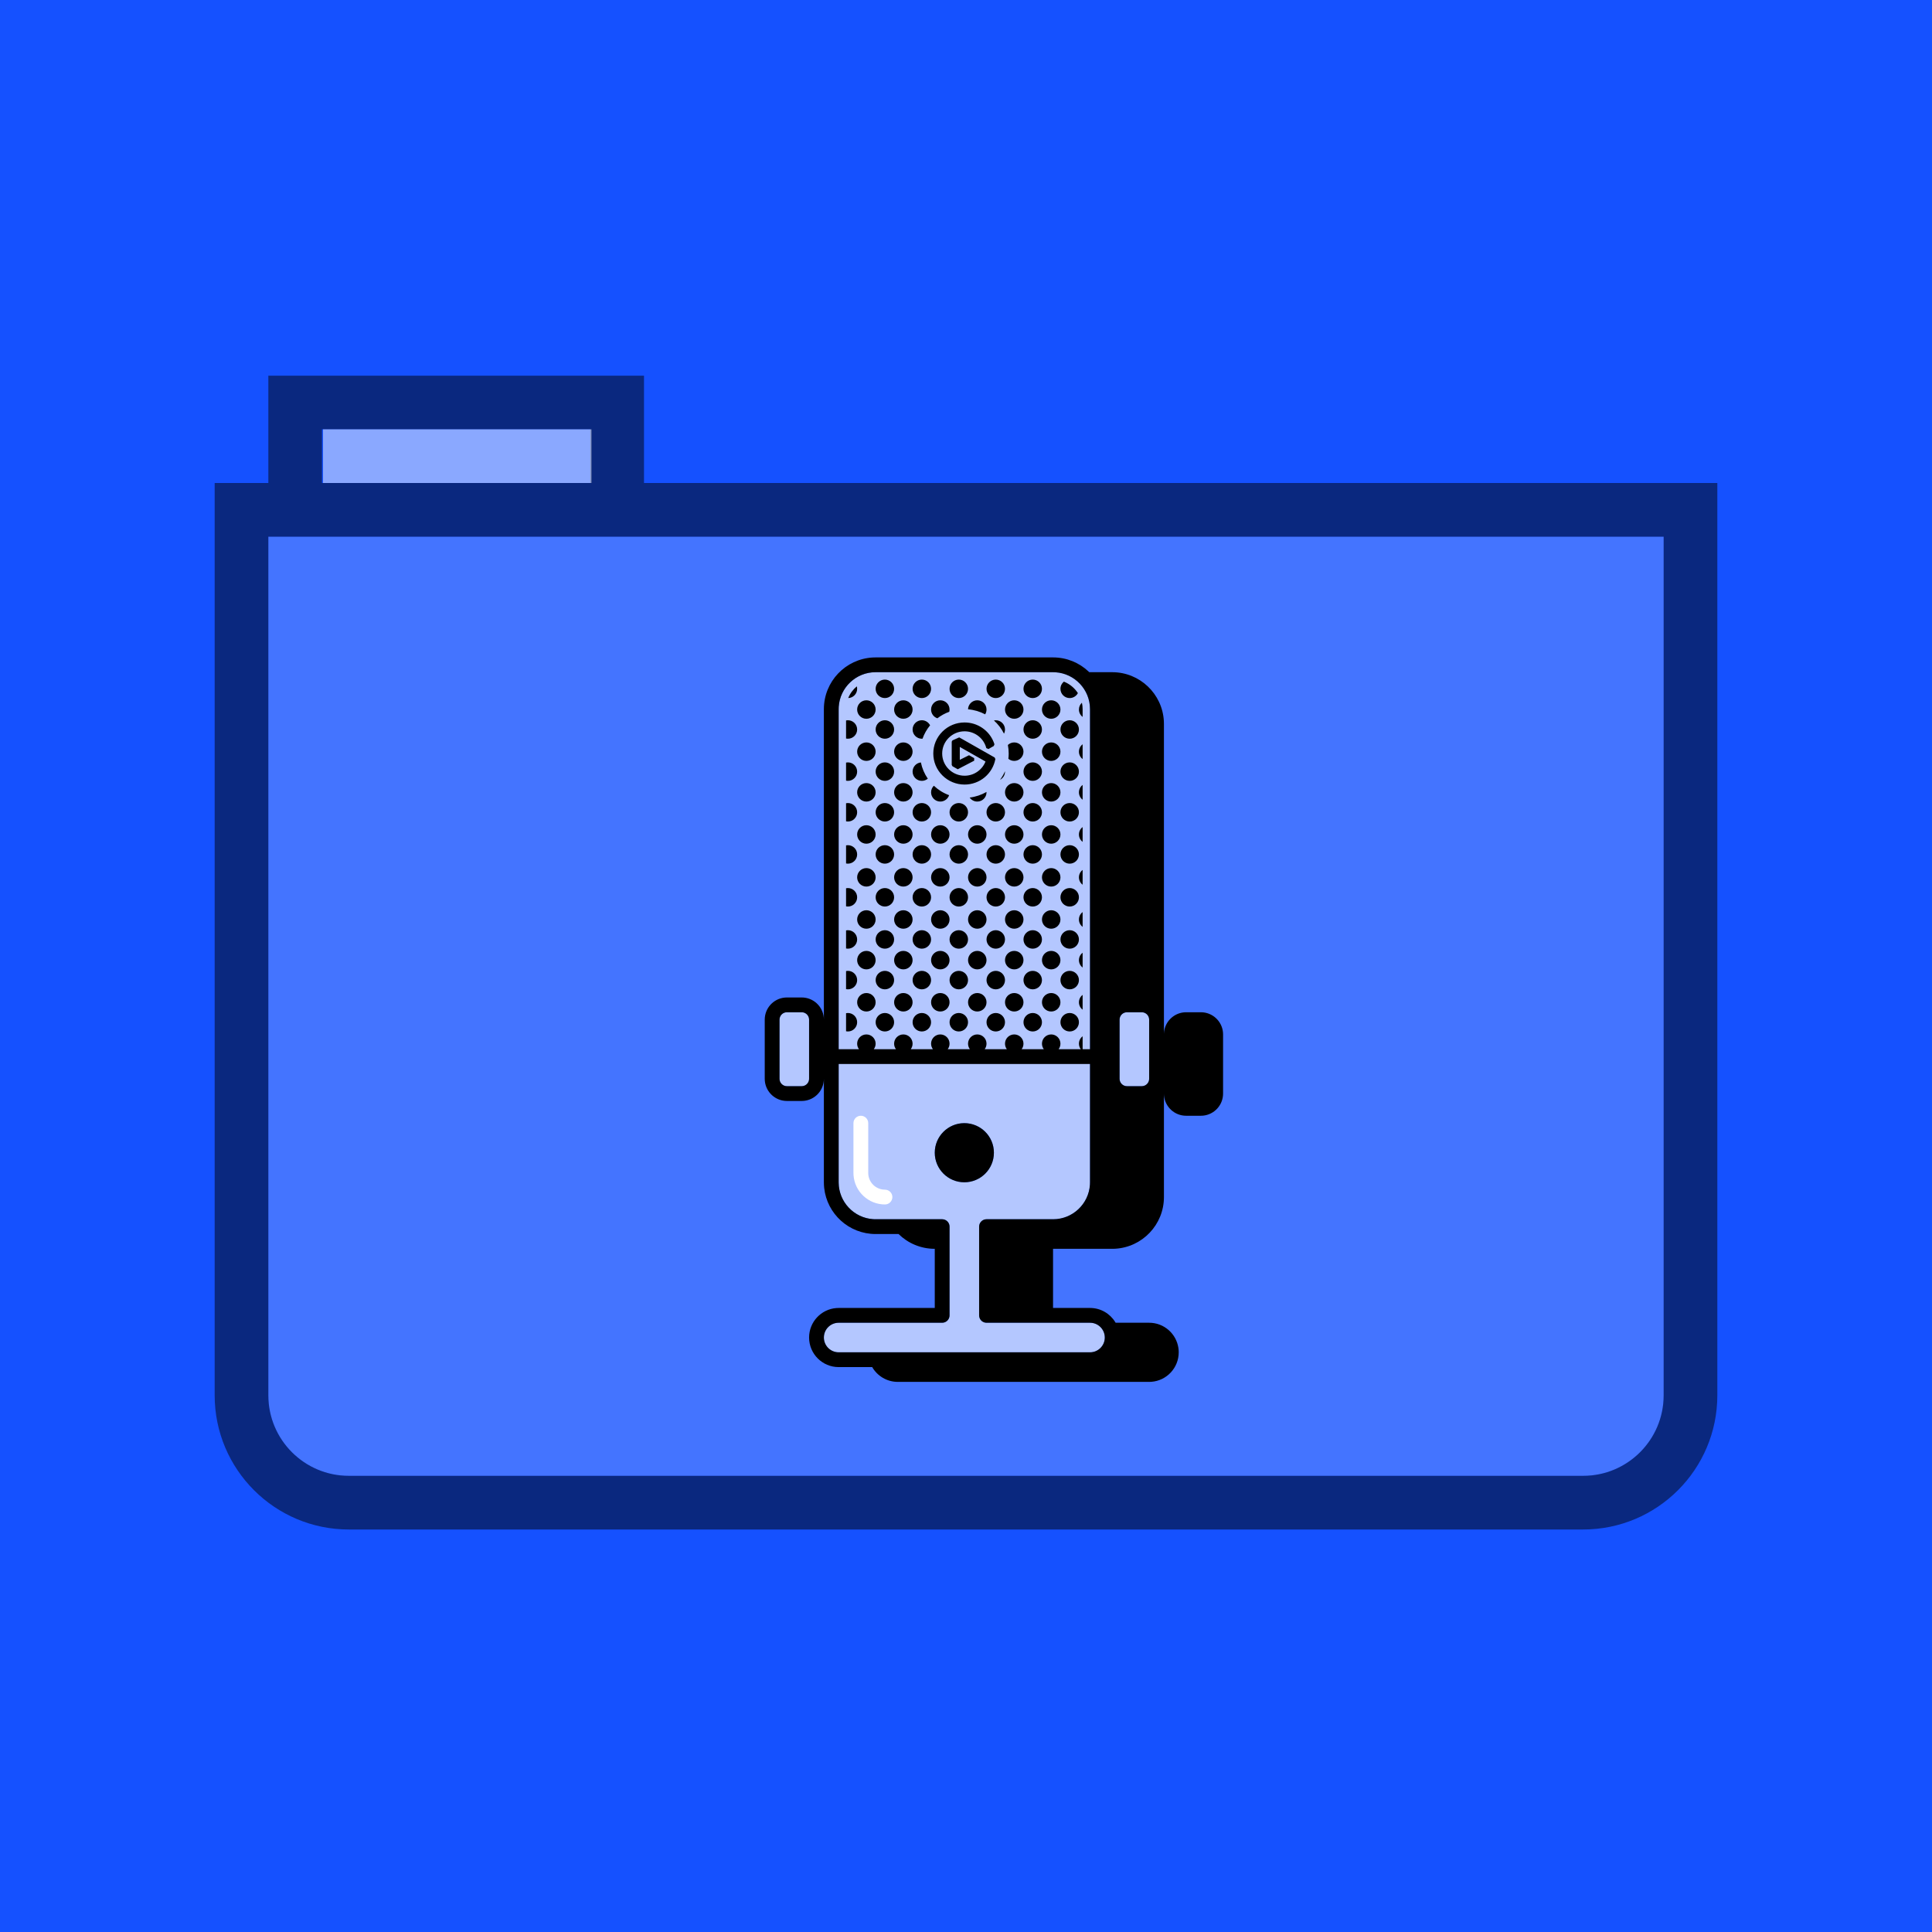 <?xml version="1.0" encoding="UTF-8" standalone="no"?>
<!DOCTYPE svg PUBLIC "-//W3C//DTD SVG 1.1//EN" "http://www.w3.org/Graphics/SVG/1.1/DTD/svg11.dtd">
<svg width="100%" height="100%" viewBox="0 0 288 288" version="1.1" xmlns="http://www.w3.org/2000/svg" xmlns:xlink="http://www.w3.org/1999/xlink" xml:space="preserve" xmlns:serif="http://www.serif.com/" style="fill-rule:evenodd;clip-rule:evenodd;stroke-linejoin:round;stroke-miterlimit:2;">
    <rect x="0" y="0" width="288" height="288" style="fill:white;"/>
    <rect id="Background" x="0" y="0" width="288" height="288" style="fill:rgb(21,81,255);"/>
    <g id="folder" transform="matrix(4,0,0,4,-312,-1436)">
        <g transform="matrix(0.25,0,0,0.25,78,359)">
            <path d="M248,208C248,214.623 242.623,220 236,220L52,220C45.377,220 40,214.623 40,208L40,80L248,80L248,208Z" style="fill:white;fill-opacity:0.2;"/>
        </g>
        <g transform="matrix(0.25,0,0,0.25,78,359)">
            <path d="M96,72L256,72L256,208C256,219.038 247.038,228 236,228L52,228C40.962,228 32,219.038 32,208L32,72L40,72L40,56L96,56L96,72ZM248,208C248,214.623 242.623,220 236,220L52,220C45.377,220 40,214.623 40,208L40,80L248,80L248,208ZM88,72L88,64L48,64L48,72L88,72Z" style="fill-opacity:0.5;"/>
        </g>
        <g transform="matrix(1.429,0,0,2,-38.571,-357)">
            <rect x="90" y="366" width="7" height="1" style="fill:white;fill-opacity:0.5;"/>
        </g>
    </g>
    <g id="Input---Wave" serif:id="Input-/-Wave" transform="matrix(0.551,0,0,0.551,64.408,70.449)">
        <path id="Icon-fill" d="M168,54L168.658,54.021C173.782,54.354 177.855,58.547 177.996,63.722L178,64L178,192L177.979,192.658C177.646,197.782 173.453,201.855 168.278,201.996L168,202L150,202L149.64,202.032C148.759,202.192 148.079,202.929 148.006,203.838L148,204L148,228L148.032,228.36C148.192,229.241 148.929,229.921 149.838,229.994L150,230L178,230L178.466,230.027C180.456,230.258 182,231.949 182,234C182,236.142 180.316,237.891 178.2,237.995L178,238L110,238L109.534,237.973C107.544,237.742 106,236.051 106,234C106,231.858 107.684,230.109 109.8,230.005L110,230L138,230L138.36,229.968C139.241,229.808 139.921,229.071 139.994,228.162L140,228L140,204L139.968,203.64C139.808,202.759 139.071,202.079 138.162,202.006L138,202L120,202L119.342,201.979C114.218,201.646 110.145,197.453 110.004,192.278L110,192L110,64L110.021,63.342C110.354,58.218 114.547,54.145 119.722,54.004L120,54L168,54ZM144,176C139.582,176 136,179.582 136,184C136,188.418 139.582,192 144,192C148.418,192 152,188.418 152,184C152,179.582 148.418,176 144,176ZM100,146L100.36,146.032C101.241,146.192 101.921,146.929 101.994,147.838L102,148L102,164L101.968,164.36C101.808,165.241 101.071,165.921 100.162,165.994L100,166L96,166L95.64,165.968C94.759,165.808 94.079,165.071 94.006,164.162L94,164L94,148L94.032,147.64C94.192,146.759 94.929,146.079 95.838,146.006L96,146L100,146ZM192,146L192.36,146.032C193.241,146.192 193.921,146.929 193.994,147.838L194,148L194,164L193.968,164.36C193.808,165.241 193.071,165.921 192.162,165.994L192,166L188,166L187.64,165.968C186.759,165.808 186.079,165.071 186.006,164.162L186,164L186,148L186.032,147.64C186.192,146.759 186.929,146.079 187.838,146.006L188,146L192,146Z" style="fill:white;fill-opacity:0.6;fill-rule:nonzero;"/>
        <path id="shadow-with-outline" d="M168,50C171.704,50 175.072,51.439 177.576,53.787L177.812,54.014L177.797,53.999L184,54C191.474,54 197.581,59.857 197.979,67.232L198,68L197.999,147.979L198,148L198,151.953L198.004,151.767C198.119,148.754 200.456,146.311 203.422,146.027L204,146L208,146C211.119,146 213.682,148.38 213.973,151.422L214,152L214,168C214,171.119 211.62,173.682 208.578,173.973L208,174L204,174C200.881,174 198.318,171.62 198.027,168.578L198,168L198,196C198,203.474 192.143,209.581 184.768,209.979L184,210L168,210L168,225.999L152,226L178,226C180.874,226 183.395,227.516 184.805,229.792L184.93,230L194,230C198.007,230 201.325,232.945 201.909,236.789L201.978,237.403L202,238C202,242.217 198.736,245.673 194.597,245.978L194,246L126,246C123.039,246 120.454,244.391 119.07,242L110,242C105.582,242 102,238.418 102,234C102,229.783 105.264,226.327 109.403,226.022L110,226L136,226L136,206L136,210C132.186,210 128.727,208.474 126.202,206L120,206C112.783,206 106.842,200.54 106.082,193.525L106.021,192.768L106,192L106,164C106,167.119 103.62,169.682 100.578,169.973L100,170L96,170C92.881,170 90.318,167.62 90.027,164.578L90,164L90,148C90,144.881 92.38,142.318 95.422,142.027L96,142L100,142C103.119,142 105.682,144.38 105.973,147.422L106,148L106,64C106,56.526 111.857,50.419 119.232,50.021L120,50L168,50ZM178,160L110,160L110,192C110,197.302 114.126,201.64 119.342,201.979L120,202L138,202C138.982,202 139.798,202.708 139.968,203.64L140,204L140,228C140,228.982 139.292,229.798 138.36,229.968L138,230L110,230C107.791,230 106,231.791 106,234C106,236.051 107.544,237.742 109.534,237.973L110,238L178,238C180.209,238 182,236.209 182,234C182,231.949 180.456,230.258 178.466,230.027L178,230L150,230C149.018,230 148.202,229.292 148.032,228.36L148,228L148,204C148,203.018 148.708,202.202 149.64,202.032L150,202L168,202C173.302,202 177.64,197.874 177.979,192.658L178,192L178,160ZM144,176C148.418,176 152,179.582 152,184C152,188.418 148.418,192 144,192C139.582,192 136,188.418 136,184C136,179.582 139.582,176 144,176ZM100,146L96,146C95.018,146 94.202,146.708 94.032,147.64L94,148L94,164C94,164.982 94.708,165.798 95.64,165.968L96,166L100,166C100.982,166 101.798,165.292 101.968,164.36L102,164L102,148C102,147.018 101.292,146.202 100.36,146.032L100,146ZM192,146L188,146C187.018,146 186.202,146.708 186.032,147.64L186,148L186,164C186,164.982 186.708,165.798 187.64,165.968L188,166L192,166C192.982,166 193.798,165.292 193.968,164.36L194,164L194,148C194,147.018 193.292,146.202 192.36,146.032L192,146ZM168,54L120,54C114.698,54 110.36,58.126 110.021,63.342L110,64L110,156L115.502,156.001C115.188,155.583 115.001,155.063 115.001,154.5C115.001,153.119 116.121,152 117.501,152C118.882,152 120.001,153.119 120.001,154.5C120.001,155.063 119.815,155.583 119.501,156.001L125.502,156.001C125.188,155.583 125.001,155.063 125.001,154.5C125.001,153.119 126.121,152 127.501,152C128.882,152 130.001,153.119 130.001,154.5C130.001,155.063 129.815,155.583 129.501,156.001L135.502,156.001C135.188,155.583 135.001,155.063 135.001,154.5C135.001,153.119 136.121,152 137.501,152C138.882,152 140.001,153.119 140.001,154.5C140.001,155.063 139.815,155.583 139.501,156.001L145.502,156.001C145.188,155.583 145.001,155.063 145.001,154.5C145.001,153.119 146.121,152 147.501,152C148.882,152 150.001,153.119 150.001,154.5C150.001,155.063 149.815,155.583 149.501,156.001L155.502,156.001C155.188,155.583 155.001,155.063 155.001,154.5C155.001,153.119 156.121,152 157.501,152C158.882,152 160.001,153.119 160.001,154.5C160.001,155.063 159.815,155.583 159.501,156.001L165.502,156.001C165.188,155.583 165.001,155.063 165.001,154.5C165.001,153.119 166.121,152 167.501,152C168.882,152 170.001,153.119 170.001,154.5C170.001,155.063 169.815,155.583 169.501,156.001L175.502,156.001C175.188,155.583 175.001,155.063 175.001,154.5C175.001,153.682 175.394,152.957 176.001,152.5L176.001,156L178,156L178,64C178,58.698 173.874,54.36 168.658,54.021L168,54ZM162.501,146.2C163.882,146.2 165.001,147.319 165.001,148.7C165.001,150.081 163.882,151.2 162.501,151.2C161.121,151.2 160.001,150.081 160.001,148.7C160.001,147.319 161.121,146.2 162.501,146.2ZM132.501,146.2C133.882,146.2 135.001,147.319 135.001,148.7C135.001,150.081 133.882,151.2 132.501,151.2C131.121,151.2 130.001,150.081 130.001,148.7C130.001,147.319 131.121,146.2 132.501,146.2ZM142.501,146.2C143.882,146.2 145.001,147.319 145.001,148.7C145.001,150.081 143.882,151.2 142.501,151.2C141.121,151.2 140.001,150.081 140.001,148.7C140.001,147.319 141.121,146.2 142.501,146.2ZM112.501,146.2C113.882,146.2 115.001,147.319 115.001,148.7C115.001,150.081 113.882,151.2 112.501,151.2C112.33,151.2 112.162,151.183 112.001,151.15L112.001,146.25C112.162,146.217 112.33,146.2 112.501,146.2ZM122.501,146.2C123.882,146.2 125.001,147.319 125.001,148.7C125.001,150.081 123.882,151.2 122.501,151.2C121.121,151.2 120.001,150.081 120.001,148.7C120.001,147.319 121.121,146.2 122.501,146.2ZM152.501,146.2C153.882,146.2 155.001,147.319 155.001,148.7C155.001,150.081 153.882,151.2 152.501,151.2C151.121,151.2 150.001,150.081 150.001,148.7C150.001,147.319 151.121,146.2 152.501,146.2ZM172.501,146.2C173.882,146.2 175.001,147.319 175.001,148.7C175.001,150.081 173.882,151.2 172.501,151.2C171.121,151.2 170.001,150.081 170.001,148.7C170.001,147.319 171.121,146.2 172.501,146.2ZM127.501,140.8C128.882,140.8 130.001,141.919 130.001,143.3C130.001,144.681 128.882,145.8 127.501,145.8C126.121,145.8 125.001,144.681 125.001,143.3C125.001,141.919 126.121,140.8 127.501,140.8ZM147.501,140.8C148.882,140.8 150.001,141.919 150.001,143.3C150.001,144.681 148.882,145.8 147.501,145.8C146.121,145.8 145.001,144.681 145.001,143.3C145.001,141.919 146.121,140.8 147.501,140.8ZM157.501,140.8C158.882,140.8 160.001,141.919 160.001,143.3C160.001,144.681 158.882,145.8 157.501,145.8C156.121,145.8 155.001,144.681 155.001,143.3C155.001,141.919 156.121,140.8 157.501,140.8ZM167.501,140.8C168.882,140.8 170.001,141.919 170.001,143.3C170.001,144.681 168.882,145.8 167.501,145.8C166.121,145.8 165.001,144.681 165.001,143.3C165.001,141.919 166.121,140.8 167.501,140.8ZM137.501,140.8C138.882,140.8 140.001,141.919 140.001,143.3C140.001,144.681 138.882,145.8 137.501,145.8C136.121,145.8 135.001,144.681 135.001,143.3C135.001,141.919 136.121,140.8 137.501,140.8ZM117.501,140.8C118.882,140.8 120.001,141.919 120.001,143.3C120.001,144.681 118.882,145.8 117.501,145.8C116.121,145.8 115.001,144.681 115.001,143.3C115.001,141.919 116.121,140.8 117.501,140.8ZM176.001,141.3L176.001,145.3C175.394,144.843 175.001,144.118 175.001,143.3C175.001,142.482 175.394,141.757 176.001,141.3ZM132.501,134.8C133.882,134.8 135.001,135.919 135.001,137.3C135.001,138.681 133.882,139.8 132.501,139.8C131.121,139.8 130.001,138.681 130.001,137.3C130.001,135.919 131.121,134.8 132.501,134.8ZM142.501,134.8C143.882,134.8 145.001,135.919 145.001,137.3C145.001,138.681 143.882,139.8 142.501,139.8C141.121,139.8 140.001,138.681 140.001,137.3C140.001,135.919 141.121,134.8 142.501,134.8ZM112.501,134.8C113.882,134.8 115.001,135.919 115.001,137.3C115.001,138.681 113.882,139.8 112.501,139.8C112.33,139.8 112.162,139.783 112.001,139.75L112.001,134.85C112.162,134.817 112.33,134.8 112.501,134.8ZM122.501,134.8C123.882,134.8 125.001,135.919 125.001,137.3C125.001,138.681 123.882,139.8 122.501,139.8C121.121,139.8 120.001,138.681 120.001,137.3C120.001,135.919 121.121,134.8 122.501,134.8ZM152.501,134.8C153.882,134.8 155.001,135.919 155.001,137.3C155.001,138.681 153.882,139.8 152.501,139.8C151.121,139.8 150.001,138.681 150.001,137.3C150.001,135.919 151.121,134.8 152.501,134.8ZM162.501,134.8C163.882,134.8 165.001,135.919 165.001,137.3C165.001,138.681 163.882,139.8 162.501,139.8C161.121,139.8 160.001,138.681 160.001,137.3C160.001,135.919 161.121,134.8 162.501,134.8ZM172.501,134.8C173.882,134.8 175.001,135.919 175.001,137.3C175.001,138.681 173.882,139.8 172.501,139.8C171.121,139.8 170.001,138.681 170.001,137.3C170.001,135.919 171.121,134.8 172.501,134.8ZM127.501,129.4C128.882,129.4 130.001,130.519 130.001,131.9C130.001,133.281 128.882,134.4 127.501,134.4C126.121,134.4 125.001,133.281 125.001,131.9C125.001,130.519 126.121,129.4 127.501,129.4ZM147.501,129.4C148.882,129.4 150.001,130.519 150.001,131.9C150.001,133.281 148.882,134.4 147.501,134.4C146.121,134.4 145.001,133.281 145.001,131.9C145.001,130.519 146.121,129.4 147.501,129.4ZM157.501,129.4C158.882,129.4 160.001,130.519 160.001,131.9C160.001,133.281 158.882,134.4 157.501,134.4C156.121,134.4 155.001,133.281 155.001,131.9C155.001,130.519 156.121,129.4 157.501,129.4ZM167.501,129.4C168.882,129.4 170.001,130.519 170.001,131.9C170.001,133.281 168.882,134.4 167.501,134.4C166.121,134.4 165.001,133.281 165.001,131.9C165.001,130.519 166.121,129.4 167.501,129.4ZM137.501,129.4C138.882,129.4 140.001,130.519 140.001,131.9C140.001,133.281 138.882,134.4 137.501,134.4C136.121,134.4 135.001,133.281 135.001,131.9C135.001,130.519 136.121,129.4 137.501,129.4ZM117.501,129.4C118.882,129.4 120.001,130.519 120.001,131.9C120.001,133.281 118.882,134.4 117.501,134.4C116.121,134.4 115.001,133.281 115.001,131.9C115.001,130.519 116.121,129.4 117.501,129.4ZM176.001,129.9L176.001,133.9C175.394,133.443 175.001,132.718 175.001,131.9C175.001,131.082 175.394,130.357 176.001,129.9ZM172.501,123.8C173.882,123.8 175.001,124.919 175.001,126.3C175.001,127.681 173.882,128.8 172.501,128.8C171.121,128.8 170.001,127.681 170.001,126.3C170.001,124.919 171.121,123.8 172.501,123.8ZM132.501,123.8C133.882,123.8 135.001,124.919 135.001,126.3C135.001,127.681 133.882,128.8 132.501,128.8C131.121,128.8 130.001,127.681 130.001,126.3C130.001,124.919 131.121,123.8 132.501,123.8ZM142.501,123.8C143.882,123.8 145.001,124.919 145.001,126.3C145.001,127.681 143.882,128.8 142.501,128.8C141.121,128.8 140.001,127.681 140.001,126.3C140.001,124.919 141.121,123.8 142.501,123.8ZM112.501,123.8C113.882,123.8 115.001,124.919 115.001,126.3C115.001,127.681 113.882,128.8 112.501,128.8C112.33,128.8 112.162,128.783 112.001,128.75L112.001,123.85C112.162,123.817 112.33,123.8 112.501,123.8ZM122.501,123.8C123.882,123.8 125.001,124.919 125.001,126.3C125.001,127.681 123.882,128.8 122.501,128.8C121.121,128.8 120.001,127.681 120.001,126.3C120.001,124.919 121.121,123.8 122.501,123.8ZM152.501,123.8C153.882,123.8 155.001,124.919 155.001,126.3C155.001,127.681 153.882,128.8 152.501,128.8C151.121,128.8 150.001,127.681 150.001,126.3C150.001,124.919 151.121,123.8 152.501,123.8ZM162.501,123.8C163.882,123.8 165.001,124.919 165.001,126.3C165.001,127.681 163.882,128.8 162.501,128.8C161.121,128.8 160.001,127.681 160.001,126.3C160.001,124.919 161.121,123.8 162.501,123.8ZM127.501,118.4C128.882,118.4 130.001,119.519 130.001,120.9C130.001,122.281 128.882,123.4 127.501,123.4C126.121,123.4 125.001,122.281 125.001,120.9C125.001,119.519 126.121,118.4 127.501,118.4ZM167.501,118.4C168.882,118.4 170.001,119.519 170.001,120.9C170.001,122.281 168.882,123.4 167.501,123.4C166.121,123.4 165.001,122.281 165.001,120.9C165.001,119.519 166.121,118.4 167.501,118.4ZM137.501,118.4C138.882,118.4 140.001,119.519 140.001,120.9C140.001,122.281 138.882,123.4 137.501,123.4C136.121,123.4 135.001,122.281 135.001,120.9C135.001,119.519 136.121,118.4 137.501,118.4ZM117.501,118.4C118.882,118.4 120.001,119.519 120.001,120.9C120.001,122.281 118.882,123.4 117.501,123.4C116.121,123.4 115.001,122.281 115.001,120.9C115.001,119.519 116.121,118.4 117.501,118.4ZM157.501,118.4C158.882,118.4 160.001,119.519 160.001,120.9C160.001,122.281 158.882,123.4 157.501,123.4C156.121,123.4 155.001,122.281 155.001,120.9C155.001,119.519 156.121,118.4 157.501,118.4ZM147.501,118.4C148.882,118.4 150.001,119.519 150.001,120.9C150.001,122.281 148.882,123.4 147.501,123.4C146.121,123.4 145.001,122.281 145.001,120.9C145.001,119.519 146.121,118.4 147.501,118.4ZM176.001,118.9L176.001,122.9C175.394,122.443 175.001,121.718 175.001,120.9C175.001,120.082 175.394,119.357 176.001,118.9ZM172.501,112.4C173.882,112.4 175.001,113.519 175.001,114.9C175.001,116.281 173.882,117.4 172.501,117.4C171.121,117.4 170.001,116.281 170.001,114.9C170.001,113.519 171.121,112.4 172.501,112.4ZM122.501,112.4C123.882,112.4 125.001,113.519 125.001,114.9C125.001,116.281 123.882,117.4 122.501,117.4C121.121,117.4 120.001,116.281 120.001,114.9C120.001,113.519 121.121,112.4 122.501,112.4ZM112.501,112.4C113.882,112.4 115.001,113.519 115.001,114.9C115.001,116.281 113.882,117.4 112.501,117.4C112.33,117.4 112.162,117.383 112.001,117.35L112.001,112.45C112.162,112.417 112.33,112.4 112.501,112.4ZM152.501,112.4C153.882,112.4 155.001,113.519 155.001,114.9C155.001,116.281 153.882,117.4 152.501,117.4C151.121,117.4 150.001,116.281 150.001,114.9C150.001,113.519 151.121,112.4 152.501,112.4ZM162.501,112.4C163.882,112.4 165.001,113.519 165.001,114.9C165.001,116.281 163.882,117.4 162.501,117.4C161.121,117.4 160.001,116.281 160.001,114.9C160.001,113.519 161.121,112.4 162.501,112.4ZM142.501,112.4C143.882,112.4 145.001,113.519 145.001,114.9C145.001,116.281 143.882,117.4 142.501,117.4C141.121,117.4 140.001,116.281 140.001,114.9C140.001,113.519 141.121,112.4 142.501,112.4ZM132.501,112.4C133.882,112.4 135.001,113.519 135.001,114.9C135.001,116.281 133.882,117.4 132.501,117.4C131.121,117.4 130.001,116.281 130.001,114.9C130.001,113.519 131.121,112.4 132.501,112.4ZM127.501,107C128.882,107 130.001,108.119 130.001,109.5C130.001,110.881 128.882,112 127.501,112C126.121,112 125.001,110.881 125.001,109.5C125.001,108.119 126.121,107 127.501,107ZM137.501,107C138.882,107 140.001,108.119 140.001,109.5C140.001,110.881 138.882,112 137.501,112C136.121,112 135.001,110.881 135.001,109.5C135.001,108.119 136.121,107 137.501,107ZM117.501,107C118.882,107 120.001,108.119 120.001,109.5C120.001,110.881 118.882,112 117.501,112C116.121,112 115.001,110.881 115.001,109.5C115.001,108.119 116.121,107 117.501,107ZM157.501,107C158.882,107 160.001,108.119 160.001,109.5C160.001,110.881 158.882,112 157.501,112C156.121,112 155.001,110.881 155.001,109.5C155.001,108.119 156.121,107 157.501,107ZM167.501,107C168.882,107 170.001,108.119 170.001,109.5C170.001,110.881 168.882,112 167.501,112C166.121,112 165.001,110.881 165.001,109.5C165.001,108.119 166.121,107 167.501,107ZM147.501,107C148.882,107 150.001,108.119 150.001,109.5C150.001,110.881 148.882,112 147.501,112C146.121,112 145.001,110.881 145.001,109.5C145.001,108.119 146.121,107 147.501,107ZM176.001,107.5L176.001,111.5C175.394,111.043 175.001,110.318 175.001,109.5C175.001,108.682 175.394,107.957 176.001,107.5ZM112.501,100.8C113.882,100.8 115.001,101.919 115.001,103.3C115.001,104.681 113.882,105.8 112.501,105.8C112.33,105.8 112.162,105.783 112.001,105.75L112.001,100.85C112.162,100.817 112.33,100.8 112.501,100.8ZM132.501,100.8C133.882,100.8 135.001,101.919 135.001,103.3C135.001,104.681 133.882,105.8 132.501,105.8C131.121,105.8 130.001,104.681 130.001,103.3C130.001,101.919 131.121,100.8 132.501,100.8ZM152.501,100.8C153.882,100.8 155.001,101.919 155.001,103.3C155.001,104.681 153.882,105.8 152.501,105.8C151.121,105.8 150.001,104.681 150.001,103.3C150.001,101.919 151.121,100.8 152.501,100.8ZM142.501,100.8C143.882,100.8 145.001,101.919 145.001,103.3C145.001,104.681 143.882,105.8 142.501,105.8C141.121,105.8 140.001,104.681 140.001,103.3C140.001,101.919 141.121,100.8 142.501,100.8ZM172.501,100.8C173.882,100.8 175.001,101.919 175.001,103.3C175.001,104.681 173.882,105.8 172.501,105.8C171.121,105.8 170.001,104.681 170.001,103.3C170.001,101.919 171.121,100.8 172.501,100.8ZM122.501,100.8C123.882,100.8 125.001,101.919 125.001,103.3C125.001,104.681 123.882,105.8 122.501,105.8C121.121,105.8 120.001,104.681 120.001,103.3C120.001,101.919 121.121,100.8 122.501,100.8ZM162.501,100.8C163.882,100.8 165.001,101.919 165.001,103.3C165.001,104.681 163.882,105.8 162.501,105.8C161.121,105.8 160.001,104.681 160.001,103.3C160.001,101.919 161.121,100.8 162.501,100.8ZM117.501,95.4C118.882,95.4 120.001,96.519 120.001,97.9C120.001,99.281 118.882,100.4 117.501,100.4C116.121,100.4 115.001,99.281 115.001,97.9C115.001,96.519 116.121,95.4 117.501,95.4ZM147.501,95.4C148.882,95.4 150.001,96.519 150.001,97.9C150.001,99.281 148.882,100.4 147.501,100.4C146.121,100.4 145.001,99.281 145.001,97.9C145.001,96.519 146.121,95.4 147.501,95.4ZM127.501,95.4C128.882,95.4 130.001,96.519 130.001,97.9C130.001,99.281 128.882,100.4 127.501,100.4C126.121,100.4 125.001,99.281 125.001,97.9C125.001,96.519 126.121,95.4 127.501,95.4ZM137.501,95.4C138.882,95.4 140.001,96.519 140.001,97.9C140.001,99.281 138.882,100.4 137.501,100.4C136.121,100.4 135.001,99.281 135.001,97.9C135.001,96.519 136.121,95.4 137.501,95.4ZM167.501,95.4C168.882,95.4 170.001,96.519 170.001,97.9C170.001,99.281 168.882,100.4 167.501,100.4C166.121,100.4 165.001,99.281 165.001,97.9C165.001,96.519 166.121,95.4 167.501,95.4ZM157.501,95.4C158.882,95.4 160.001,96.519 160.001,97.9C160.001,99.281 158.882,100.4 157.501,100.4C156.121,100.4 155.001,99.281 155.001,97.9C155.001,96.519 156.121,95.4 157.501,95.4ZM176.001,95.9L176.001,99.9C175.394,99.443 175.001,98.718 175.001,97.9C175.001,97.082 175.394,96.357 176.001,95.9ZM132.501,89.4C133.882,89.4 135.001,90.519 135.001,91.9C135.001,93.281 133.882,94.4 132.501,94.4C131.121,94.4 130.001,93.281 130.001,91.9C130.001,90.519 131.121,89.4 132.501,89.4ZM112.501,89.4C113.882,89.4 115.001,90.519 115.001,91.9C115.001,93.281 113.882,94.4 112.501,94.4C112.33,94.4 112.162,94.383 112.001,94.35L112.001,89.45C112.162,89.417 112.33,89.4 112.501,89.4ZM152.501,89.4C153.882,89.4 155.001,90.519 155.001,91.9C155.001,93.281 153.882,94.4 152.501,94.4C151.121,94.4 150.001,93.281 150.001,91.9C150.001,90.519 151.121,89.4 152.501,89.4ZM172.501,89.4C173.882,89.4 175.001,90.519 175.001,91.9C175.001,93.281 173.882,94.4 172.501,94.4C171.121,94.4 170.001,93.281 170.001,91.9C170.001,90.519 171.121,89.4 172.501,89.4ZM142.501,89.4C143.882,89.4 145.001,90.519 145.001,91.9C145.001,93.281 143.882,94.4 142.501,94.4C141.121,94.4 140.001,93.281 140.001,91.9C140.001,90.519 141.121,89.4 142.501,89.4ZM162.501,89.4C163.882,89.4 165.001,90.519 165.001,91.9C165.001,93.281 163.882,94.4 162.501,94.4C161.121,94.4 160.001,93.281 160.001,91.9C160.001,90.519 161.121,89.4 162.501,89.4ZM122.501,89.4C123.882,89.4 125.001,90.519 125.001,91.9C125.001,93.281 123.882,94.4 122.501,94.4C121.121,94.4 120.001,93.281 120.001,91.9C120.001,90.519 121.121,89.4 122.501,89.4ZM127.501,84C128.882,84 130.001,85.119 130.001,86.5C130.001,87.881 128.882,89 127.501,89C126.121,89 125.001,87.881 125.001,86.5C125.001,85.119 126.121,84 127.501,84ZM135.751,84.715C136.928,85.829 138.329,86.707 139.879,87.274L139.874,87.29C139.543,88.284 138.606,89 137.501,89C136.121,89 135.001,87.881 135.001,86.5C135.001,85.801 135.288,85.169 135.751,84.715ZM149.999,86.395L150.001,86.5C150.001,87.881 148.882,89 147.501,89C146.645,89 145.89,88.57 145.439,87.914C147.085,87.718 148.628,87.188 149.999,86.395ZM157.501,84C158.882,84 160.001,85.119 160.001,86.5C160.001,87.881 158.882,89 157.501,89C156.121,89 155.001,87.881 155.001,86.5C155.001,85.119 156.121,84 157.501,84ZM167.501,84C168.882,84 170.001,85.119 170.001,86.5C170.001,87.881 168.882,89 167.501,89C166.121,89 165.001,87.881 165.001,86.5C165.001,85.119 166.121,84 167.501,84ZM117.501,84C118.882,84 120.001,85.119 120.001,86.5C120.001,87.881 118.882,89 117.501,89C116.121,89 115.001,87.881 115.001,86.5C115.001,85.119 116.121,84 117.501,84ZM176.001,84.5L176.001,88.5C175.394,88.043 175.001,87.318 175.001,86.5C175.001,85.682 175.394,84.957 176.001,84.5ZM144.066,67.6C145.792,67.6 147.454,68.113 148.869,69.083C150.252,70.031 151.311,71.348 151.93,72.892C152.01,73.089 152.082,73.293 152.147,73.498L151.964,73.964L150.531,74.788L149.944,74.54C149.897,74.357 149.842,74.174 149.778,73.997C148.921,71.602 146.626,69.992 144.066,69.992C140.724,69.992 138.006,72.688 138.006,76C138.006,79.312 140.724,82.008 144.066,82.008C145.365,82.008 146.603,81.605 147.649,80.842C148.674,80.094 149.424,79.07 149.806,77.94L149.803,77.945L149.716,78.16L142.772,74.22L142.772,77.708L145.272,76.462L146.662,77.25L146.663,77.945L142.222,80.259L140.791,79.45L140.588,79.102L140.588,72.796L140.789,72.448L142.614,71.631L152.198,77.074L152.394,77.493C152.048,79.405 151.033,81.15 149.534,82.412C148.009,83.694 146.068,84.4 144.066,84.4C141.806,84.4 139.68,83.526 138.081,81.941C136.482,80.355 135.601,78.244 135.601,76C135.601,73.756 136.482,71.645 138.081,70.059C139.68,68.474 141.806,67.6 144.066,67.6ZM132.243,78.413C132.571,80.018 133.218,81.506 134.116,82.807L134.099,82.823C133.666,83.183 133.109,83.4 132.501,83.4C131.121,83.4 130.001,82.281 130.001,80.9C130.001,79.607 130.984,78.543 132.243,78.413ZM112.501,78.4C113.882,78.4 115.001,79.519 115.001,80.9C115.001,82.281 113.882,83.4 112.501,83.4C112.33,83.4 112.162,83.383 112.001,83.35L112.001,78.45C112.162,78.417 112.33,78.4 112.501,78.4ZM172.501,78.4C173.882,78.4 175.001,79.519 175.001,80.9C175.001,82.281 173.882,83.4 172.501,83.4C171.121,83.4 170.001,82.281 170.001,80.9C170.001,79.519 171.121,78.4 172.501,78.4ZM122.501,78.4C123.882,78.4 125.001,79.519 125.001,80.9C125.001,82.281 123.882,83.4 122.501,83.4C121.121,83.4 120.001,82.281 120.001,80.9C120.001,79.519 121.121,78.4 122.501,78.4ZM162.501,78.4C163.882,78.4 165.001,79.519 165.001,80.9C165.001,82.281 163.882,83.4 162.501,83.4C161.121,83.4 160.001,82.281 160.001,80.9C160.001,79.519 161.121,78.4 162.501,78.4ZM154.999,80.806C155.001,80.837 155.001,80.868 155.001,80.9C155.001,81.86 154.46,82.693 153.667,83.112C154.192,82.399 154.64,81.626 154.999,80.806ZM127.501,73C128.882,73 130.001,74.119 130.001,75.5C130.001,76.881 128.882,78 127.501,78C126.121,78 125.001,76.881 125.001,75.5C125.001,74.119 126.121,73 127.501,73ZM157.501,73C158.882,73 160.001,74.119 160.001,75.5C160.001,76.881 158.882,78 157.501,78C156.899,78 156.346,77.787 155.914,77.432C155.971,76.962 156,76.484 156,76C156,75.21 155.924,74.437 155.778,73.689C156.226,73.262 156.833,73 157.501,73ZM167.501,73C168.882,73 170.001,74.119 170.001,75.5C170.001,76.881 168.882,78 167.501,78C166.121,78 165.001,76.881 165.001,75.5C165.001,74.119 166.121,73 167.501,73ZM117.501,73C118.882,73 120.001,74.119 120.001,75.5C120.001,76.881 118.882,78 117.501,78C116.121,78 115.001,76.881 115.001,75.5C115.001,74.119 116.121,73 117.501,73ZM176.001,73.5L176.001,77.5C175.394,77.043 175.001,76.318 175.001,75.5C175.001,74.682 175.394,73.957 176.001,73.5ZM132.501,67C133.477,67 134.323,67.559 134.735,68.375C133.855,69.442 133.156,70.663 132.686,71.992C132.626,71.998 132.564,72 132.501,72C131.121,72 130.001,70.881 130.001,69.5C130.001,68.119 131.121,67 132.501,67ZM172.501,67C173.882,67 175.001,68.119 175.001,69.5C175.001,70.881 173.882,72 172.501,72C171.121,72 170.001,70.881 170.001,69.5C170.001,68.119 171.121,67 172.501,67ZM112.501,67C113.882,67 115.001,68.119 115.001,69.5C115.001,70.881 113.882,72 112.501,72C112.33,72 112.162,71.983 112.001,71.95L112.001,67.05C112.162,67.017 112.33,67 112.501,67ZM122.501,67C123.882,67 125.001,68.119 125.001,69.5C125.001,70.881 123.882,72 122.501,72C121.121,72 120.001,70.881 120.001,69.5C120.001,68.119 121.121,67 122.501,67ZM162.501,67C163.882,67 165.001,68.119 165.001,69.5C165.001,70.881 163.882,72 162.501,72C161.121,72 160.001,70.881 160.001,69.5C160.001,68.119 161.121,67 162.501,67ZM152.501,67C153.882,67 155.001,68.119 155.001,69.5C155.001,69.906 154.905,70.289 154.733,70.628C154.051,69.268 153.119,68.056 151.996,67.052C152.158,67.018 152.328,67 152.501,67ZM127.501,61.6C128.882,61.6 130.001,62.719 130.001,64.1C130.001,65.481 128.882,66.6 127.501,66.6C126.121,66.6 125.001,65.481 125.001,64.1C125.001,62.719 126.121,61.6 127.501,61.6ZM117.501,61.6C118.882,61.6 120.001,62.719 120.001,64.1C120.001,65.481 118.882,66.6 117.501,66.6C116.121,66.6 115.001,65.481 115.001,64.1C115.001,62.719 116.121,61.6 117.501,61.6ZM157.501,61.6C158.882,61.6 160.001,62.719 160.001,64.1C160.001,65.481 158.882,66.6 157.501,66.6C156.121,66.6 155.001,65.481 155.001,64.1C155.001,62.719 156.121,61.6 157.501,61.6ZM167.501,61.6C168.882,61.6 170.001,62.719 170.001,64.1C170.001,65.481 168.882,66.6 167.501,66.6C166.121,66.6 165.001,65.481 165.001,64.1C165.001,62.719 166.121,61.6 167.501,61.6ZM137.501,61.6C138.882,61.6 140.001,62.719 140.001,64.1C140.001,64.31 139.975,64.514 139.926,64.709C138.758,65.131 137.674,65.729 136.706,66.471C135.715,66.139 135.001,65.203 135.001,64.1C135.001,62.719 136.121,61.6 137.501,61.6ZM175.811,62.258C175.936,62.819 176.001,63.402 176.001,64L176.001,66.1C175.394,65.643 175.001,64.918 175.001,64.1C175.001,63.371 175.313,62.715 175.811,62.258ZM147.501,61.6C148.882,61.6 150.001,62.719 150.001,64.1C150.001,64.577 149.867,65.024 149.635,65.403C148.233,64.656 146.666,64.179 145.003,64.041L145.001,64.1C145.001,62.719 146.121,61.6 147.501,61.6ZM142.501,56C143.882,56 145.001,57.119 145.001,58.5C145.001,59.881 143.882,61 142.501,61C141.121,61 140.001,59.881 140.001,58.5C140.001,57.119 141.121,56 142.501,56ZM122.501,56C123.882,56 125.001,57.119 125.001,58.5C125.001,59.881 123.882,61 122.501,61C121.121,61 120.001,59.881 120.001,58.5C120.001,57.119 121.121,56 122.501,56ZM152.501,56C153.882,56 155.001,57.119 155.001,58.5C155.001,59.881 153.882,61 152.501,61C151.121,61 150.001,59.881 150.001,58.5C150.001,57.119 151.121,56 152.501,56ZM162.501,56C163.882,56 165.001,57.119 165.001,58.5C165.001,59.881 163.882,61 162.501,61C161.121,61 160.001,59.881 160.001,58.5C160.001,57.119 161.121,56 162.501,56ZM170.933,56.553C172.495,57.17 173.817,58.263 174.719,59.654L174.686,59.717C174.258,60.482 173.44,61 172.501,61C171.121,61 170.001,59.881 170.001,58.5C170.001,57.713 170.365,57.011 170.933,56.553ZM132.501,56C133.882,56 135.001,57.119 135.001,58.5C135.001,59.881 133.882,61 132.501,61C131.121,61 130.001,59.881 130.001,58.5C130.001,57.119 131.121,56 132.501,56ZM114.91,57.829C114.97,58.043 115.001,58.268 115.001,58.5C115.001,59.853 113.927,60.955 112.585,60.999C113.087,59.756 113.893,58.669 114.91,57.829Z" style="fill-rule:nonzero;"/>
        <path id="Highlight" d="M116,174C116.982,174 117.798,174.708 117.968,175.64L118,176L118,189.469C118,191.972 120.028,194 122.531,194C123.635,194 124.531,194.895 124.531,196C124.531,197.105 123.635,198 122.531,198C118.024,198 114.334,194.506 114.021,190.079L114,189.469L114,176C114,174.895 114.895,174 116,174Z" style="fill:white;fill-rule:nonzero;"/>
    </g>
</svg>
